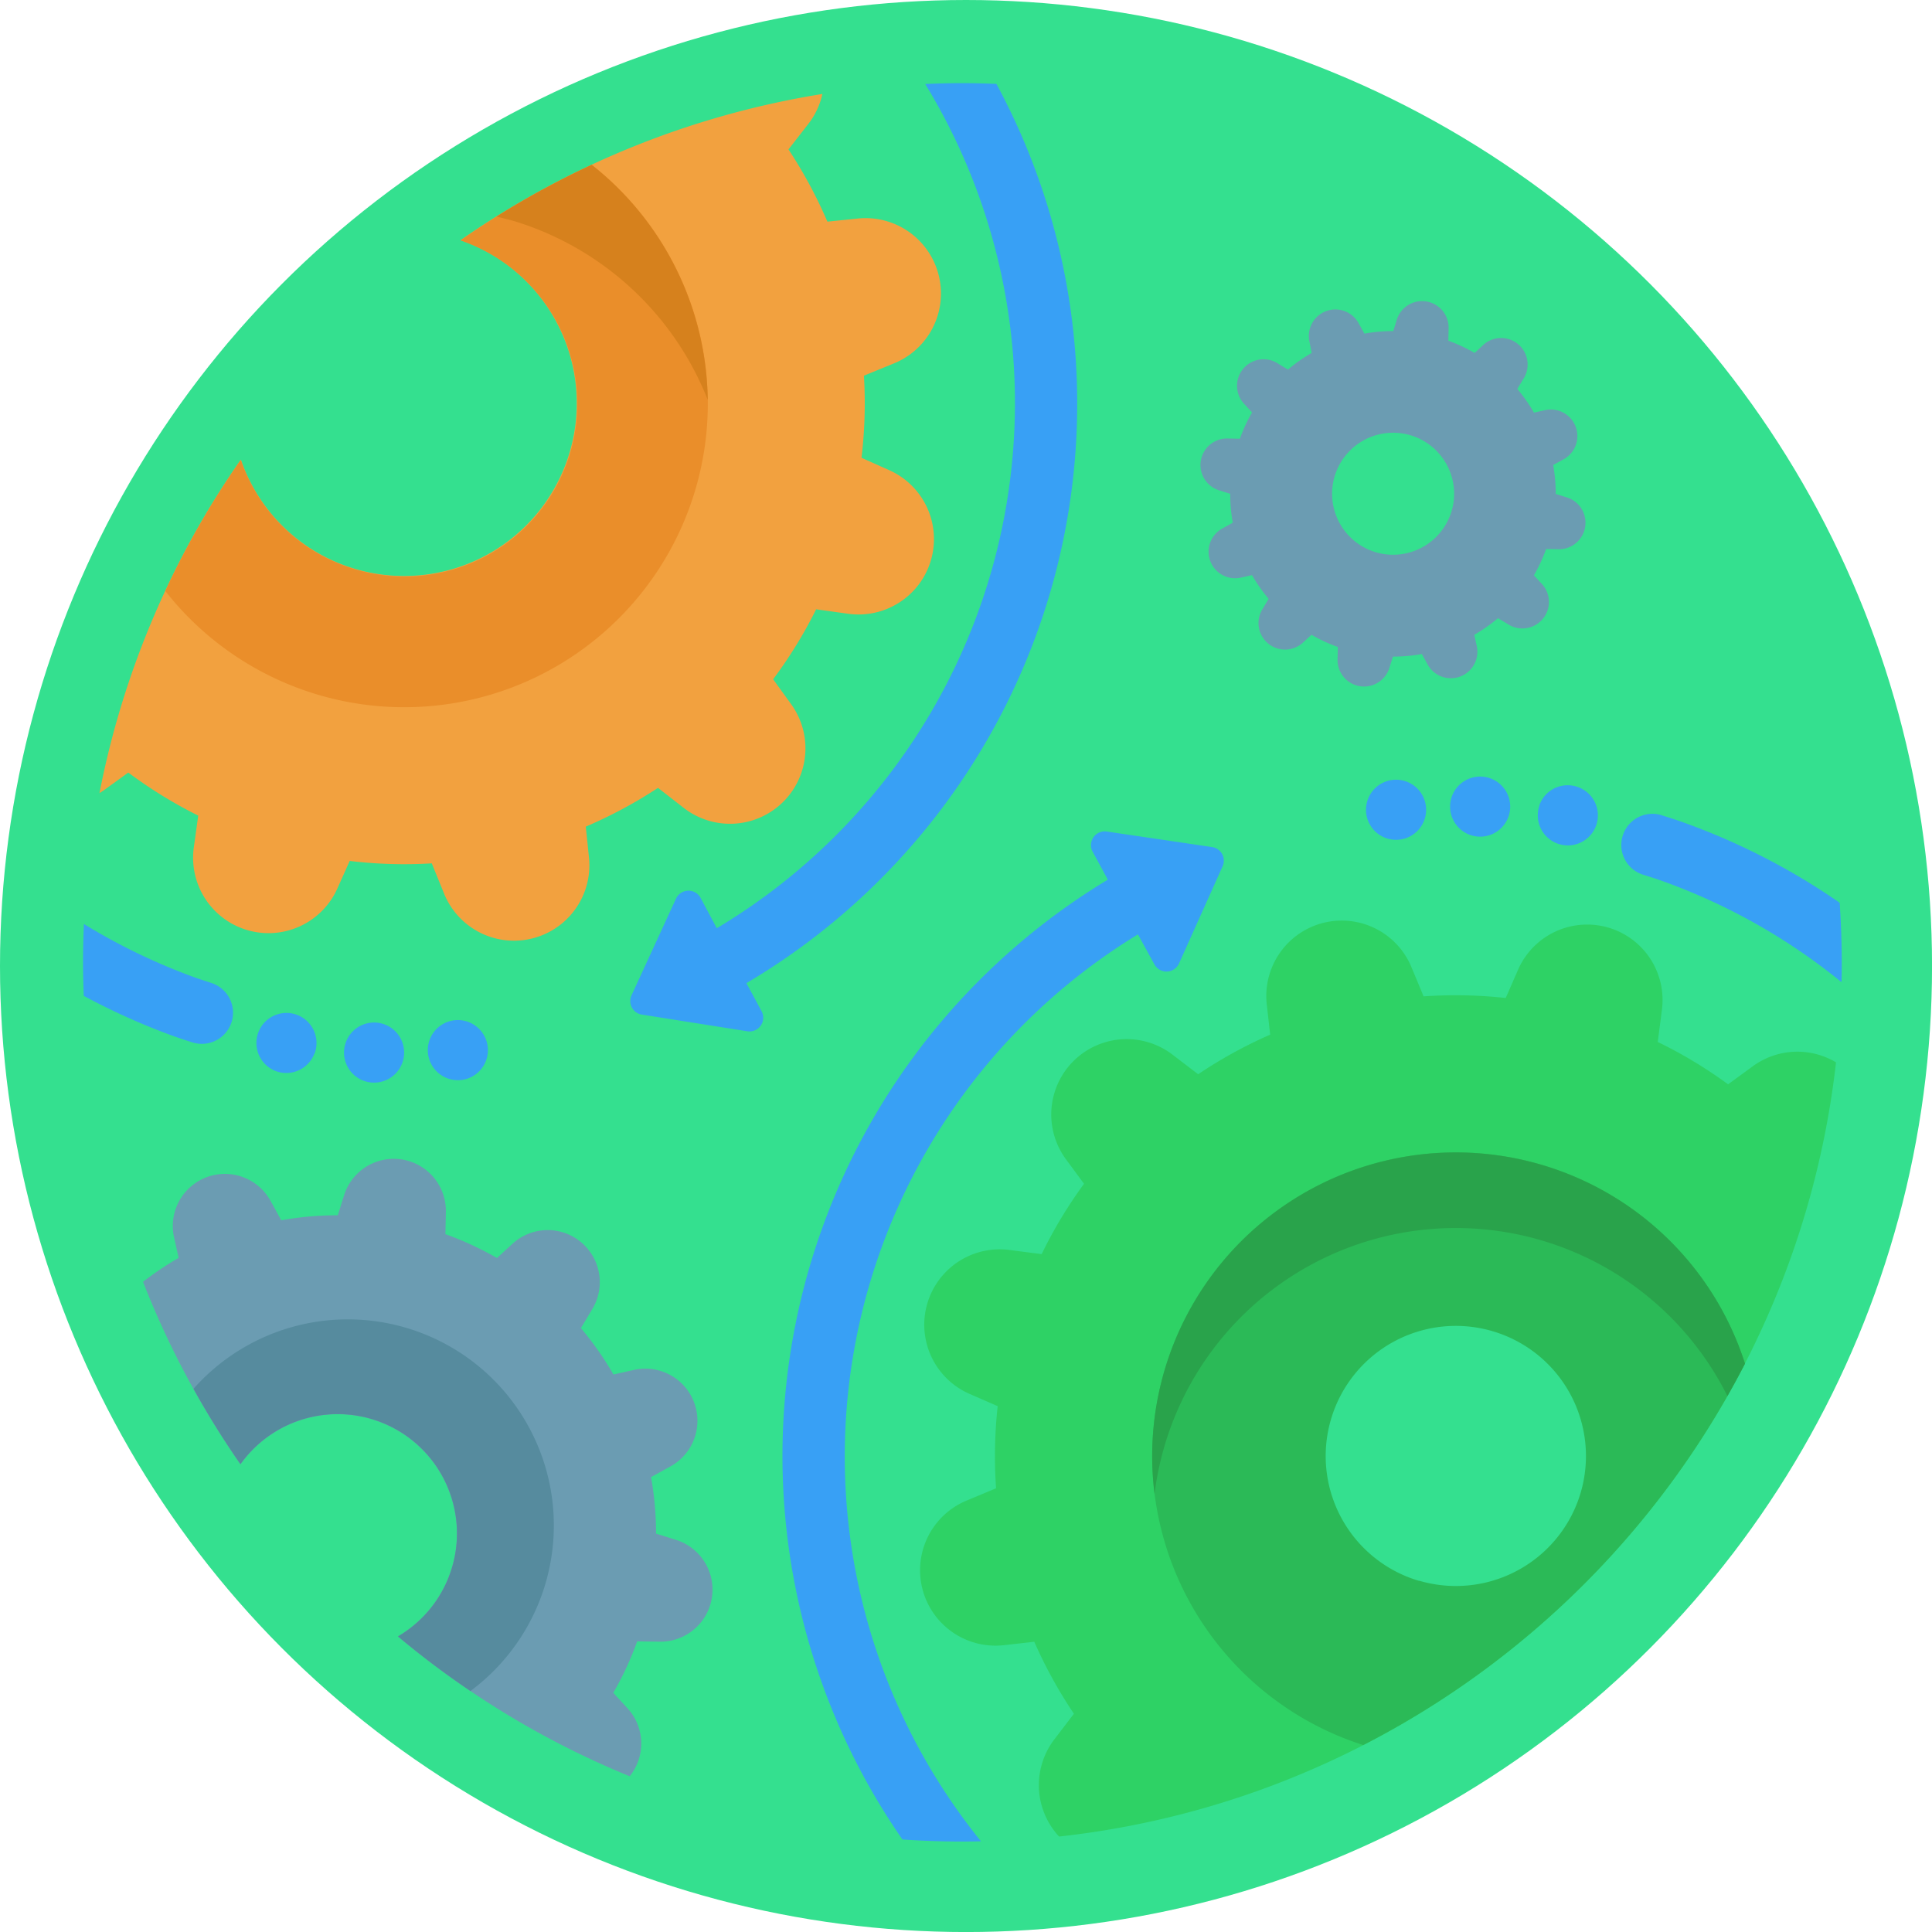 <svg id="Ebene_1" data-name="Ebene 1" xmlns="http://www.w3.org/2000/svg" viewBox="0 0 509.83 509.83"><circle cx="254.92" cy="254.92" r="254.92" fill="#34e08f"/><path d="M710.36,499c1.92.6,3.72,1.18,4.82,1.57a177,177,0,0,1,42.15,21.52c.34,5.19.54,10.43.54,15.71,0,1.75,0,3.49-.07,5.23A160.49,160.49,0,0,0,710,516.16c-1-.36-2.71-.9-4.53-1.47a8.22,8.22,0,0,1,4.91-15.7ZM530.73,769.76a161.38,161.38,0,0,1,41.42-239.33l4.35,7.93a3.63,3.63,0,0,0,6.49-.26l11.5-25.64a3.62,3.62,0,0,0-2.78-5.07l-27.8-4.1a3.63,3.63,0,0,0-3.71,5.33l4,7.37A177.62,177.62,0,0,0,510,769.28c5.23.35,10.5.54,15.81.54C527.47,769.82,529.11,769.79,530.73,769.76ZM333,553.47a8.24,8.24,0,0,0-5.35-10.21c-1.81-.59-3.5-1.15-4.51-1.51A161.59,161.59,0,0,1,294,527.69c-.14,3.35-.23,6.71-.23,10.1,0,3,.08,5.92.19,8.86a177.91,177.91,0,0,0,23.79,10.66c1.1.39,2.89,1,4.81,1.6A8.23,8.23,0,0,0,333,553.47Zm108.32-1.86L469.07,556a3.62,3.62,0,0,0,3.76-5.29l-4-7.41A177.61,177.61,0,0,0,534.8,306c-3-.12-6-.2-9-.2-3.28,0-6.54.09-9.79.22a161.44,161.44,0,0,1-55,222.79l-4.27-8a3.63,3.63,0,0,0-6.49.19l-11.75,25.54A3.62,3.62,0,0,0,441.31,551.61Zm-45.85,1.94a7.93,7.93,0,1,0,4.64,10.21A7.94,7.94,0,0,0,395.46,553.55ZM378,564.4a7.93,7.93,0,1,0-10.2,4.65A7.93,7.93,0,0,0,378,564.4Zm-23.12-2.53a7.93,7.93,0,1,0-10.2,4.65A7.92,7.92,0,0,0,354.83,561.87ZM637.55,505a7.93,7.93,0,1,0-4.74-10.16A7.92,7.92,0,0,0,637.55,505ZM655,494a7.93,7.93,0,1,0,10.16-4.74A7.94,7.94,0,0,0,655,494Zm23.14,2.31a7.93,7.93,0,1,0,10.16-4.74A7.92,7.92,0,0,0,678.09,496.33Z" transform="translate(-271.86 -283.86)" fill="#38a0f5"/><path d="M298.11,493.16a230.72,230.72,0,0,1,37.3-88,45.57,45.57,0,1,0,58-57.93,230.82,230.82,0,0,1,95.47-38.57,19.82,19.82,0,0,1-3.72,7.91l-5.23,6.72a122.37,122.37,0,0,1,10.27,19.06l8-.82a19.9,19.9,0,0,1,9.53,38.24L499.84,383a121,121,0,0,1-.64,21.66l7.33,3.28a19.9,19.9,0,0,1-10.87,37.88l-8.43-1.17a120.31,120.31,0,0,1-11.35,18.46l4.69,6.49A19.9,19.9,0,0,1,452.22,497l-6.72-5.23A122.81,122.81,0,0,1,426.44,502l.83,8A19.9,19.9,0,0,1,389,519.55l-3.2-7.86a121.08,121.08,0,0,1-21.66-.64l-3.28,7.33A19.9,19.9,0,0,1,323,507.51l1.17-8.42a121.06,121.06,0,0,1-18.45-11.36l-6.5,4.7C298.86,492.69,298.48,492.93,298.11,493.16Z" transform="translate(-271.86 -283.86)" fill="#f2a13f"/><path d="M365.31,434a45.57,45.57,0,0,0,28.06-86.7A232.12,232.12,0,0,1,428,327.35,80.12,80.12,0,1,1,315.47,439.8a231.05,231.05,0,0,1,19.94-34.6A45.49,45.49,0,0,0,365.31,434Z" transform="translate(-271.86 -283.86)" fill="#ea8e2a"/><path d="M402.89,341A231.07,231.07,0,0,1,428,327.35a80.31,80.31,0,0,1,30.61,62,80,80,0,0,0-51.33-47.22C405.82,341.74,404.35,341.36,402.89,341Z" transform="translate(-271.86 -283.86)" fill="#d6811d"/><path d="M756.36,564.2a19.91,19.91,0,0,0-22,1.06L727.88,570a120.12,120.12,0,0,0-18.56-11.18l1.09-8.43a19.9,19.9,0,0,0-38-10.52l-3.21,7.35a121,121,0,0,0-21.67-.43L644.29,539a19.91,19.91,0,0,0-38.15,9.89l.9,8a121,121,0,0,0-19,10.45l-6.77-5.17a19.9,19.9,0,0,0-28.1,27.63l4.75,6.45a120.12,120.12,0,0,0-11.18,18.56l-8.43-1.09a19.9,19.9,0,0,0-10.52,38l7.35,3.21a121,121,0,0,0-.43,21.67l-7.84,3.27A19.9,19.9,0,0,0,536.79,718l8-.9a122.79,122.79,0,0,0,10.46,19l-5.17,6.77a19.9,19.9,0,0,0,1.26,25.63C658.8,756.67,744.19,671.54,756.36,564.2ZM643.24,711.82a45.58,45.58,0,1,1,56.53-31A45.58,45.58,0,0,1,643.24,711.82Z" transform="translate(-271.86 -283.86)" fill="#2ed265"/><path d="M732.34,643.7A80.11,80.11,0,1,0,631.6,744.36,233,233,0,0,0,732.34,643.7Zm-86,57.33A34.34,34.34,0,1,1,689,677.7,34.34,34.34,0,0,1,646.39,701Z" transform="translate(-271.86 -283.86)" fill="#2bba57"/><path d="M576.53,678.08A80.12,80.12,0,0,1,732.34,643.7q-2.24,4.34-4.64,8.56a80.11,80.11,0,0,0-151.17,25.82Z" transform="translate(-271.86 -283.86)" fill="#29a34b"/><path d="M639.44,457.13a42.88,42.88,0,0,0,7.63-.68l1.45,2.63a7,7,0,0,0,13-4.92l-.62-2.78a43.41,43.41,0,0,0,6.26-4.39l2.58,1.55a7,7,0,0,0,8.82-10.78l-1.92-2.08a41.87,41.87,0,0,0,3.22-6.95l3,.06a7,7,0,0,0,2.24-13.74l-2.7-.85a43.91,43.91,0,0,0-.67-7.63l2.62-1.44a7,7,0,0,0-4.92-13l-2.78.62a43.73,43.73,0,0,0-4.39-6.26l1.56-2.57a7,7,0,0,0-10.78-8.82L661,377a43,43,0,0,0-6.94-3.23l.06-3a7,7,0,0,0-13.75-2.25l-.84,2.71a42,42,0,0,0-7.63.67l-1.45-2.62a7,7,0,0,0-13,4.92L618,377a41.89,41.89,0,0,0-6.26,4.39l-2.58-1.56a7,7,0,0,0-8.82,10.78l1.92,2.09a42.15,42.15,0,0,0-3.22,6.94l-3-.06a7,7,0,0,0-2.24,13.74l2.7.85a43.82,43.82,0,0,0,.67,7.63l-2.62,1.45a7,7,0,0,0,4.92,13l2.78-.62a44,44,0,0,0,4.39,6.26l-1.55,2.58a7,7,0,0,0,10.77,8.81l2.09-1.91a41.87,41.87,0,0,0,6.95,3.22l-.07,3a7,7,0,0,0,13.75,2.24ZM636.65,430a16.1,16.1,0,1,1,18.68-13A16.11,16.11,0,0,1,636.65,430Z" transform="translate(-271.86 -283.86)" fill="#6b9cb2"/><path d="M376.88,715.68a31.48,31.48,0,1,0-41.56-45.43,231.12,231.12,0,0,1-25.71-48.14A84.06,84.06,0,0,1,319,615.8l-1.21-5.43a13.75,13.75,0,0,1,25.46-9.63l2.83,5.14A82.77,82.77,0,0,1,361,604.56l1.66-5.29a13.75,13.75,0,0,1,26.86,4.39l-.12,5.88A83.92,83.92,0,0,1,403,615.83l4.08-3.74a13.75,13.75,0,0,1,21.07,17.24l-3,5a84.41,84.41,0,0,1,8.59,12.24l5.43-1.21a13.75,13.75,0,0,1,9.63,25.46l-5.14,2.83a82.85,82.85,0,0,1,1.32,14.91l5.29,1.66a13.75,13.75,0,0,1-4.39,26.86L440,717a83,83,0,0,1-6.3,13.57l3.75,4.08a13.74,13.74,0,0,1,.57,17.94A231.67,231.67,0,0,1,376.88,715.68Z" transform="translate(-271.86 -283.86)" fill="#6b9cb2"/><path d="M396,730.1a232.18,232.18,0,0,1-19.13-14.41,31.49,31.49,0,1,0-41.56-45.44,232.12,232.12,0,0,1-12.39-19.9A54.38,54.38,0,1,1,396,730.1Z" transform="translate(-271.86 -283.86)" fill="#568b9e"/></svg>